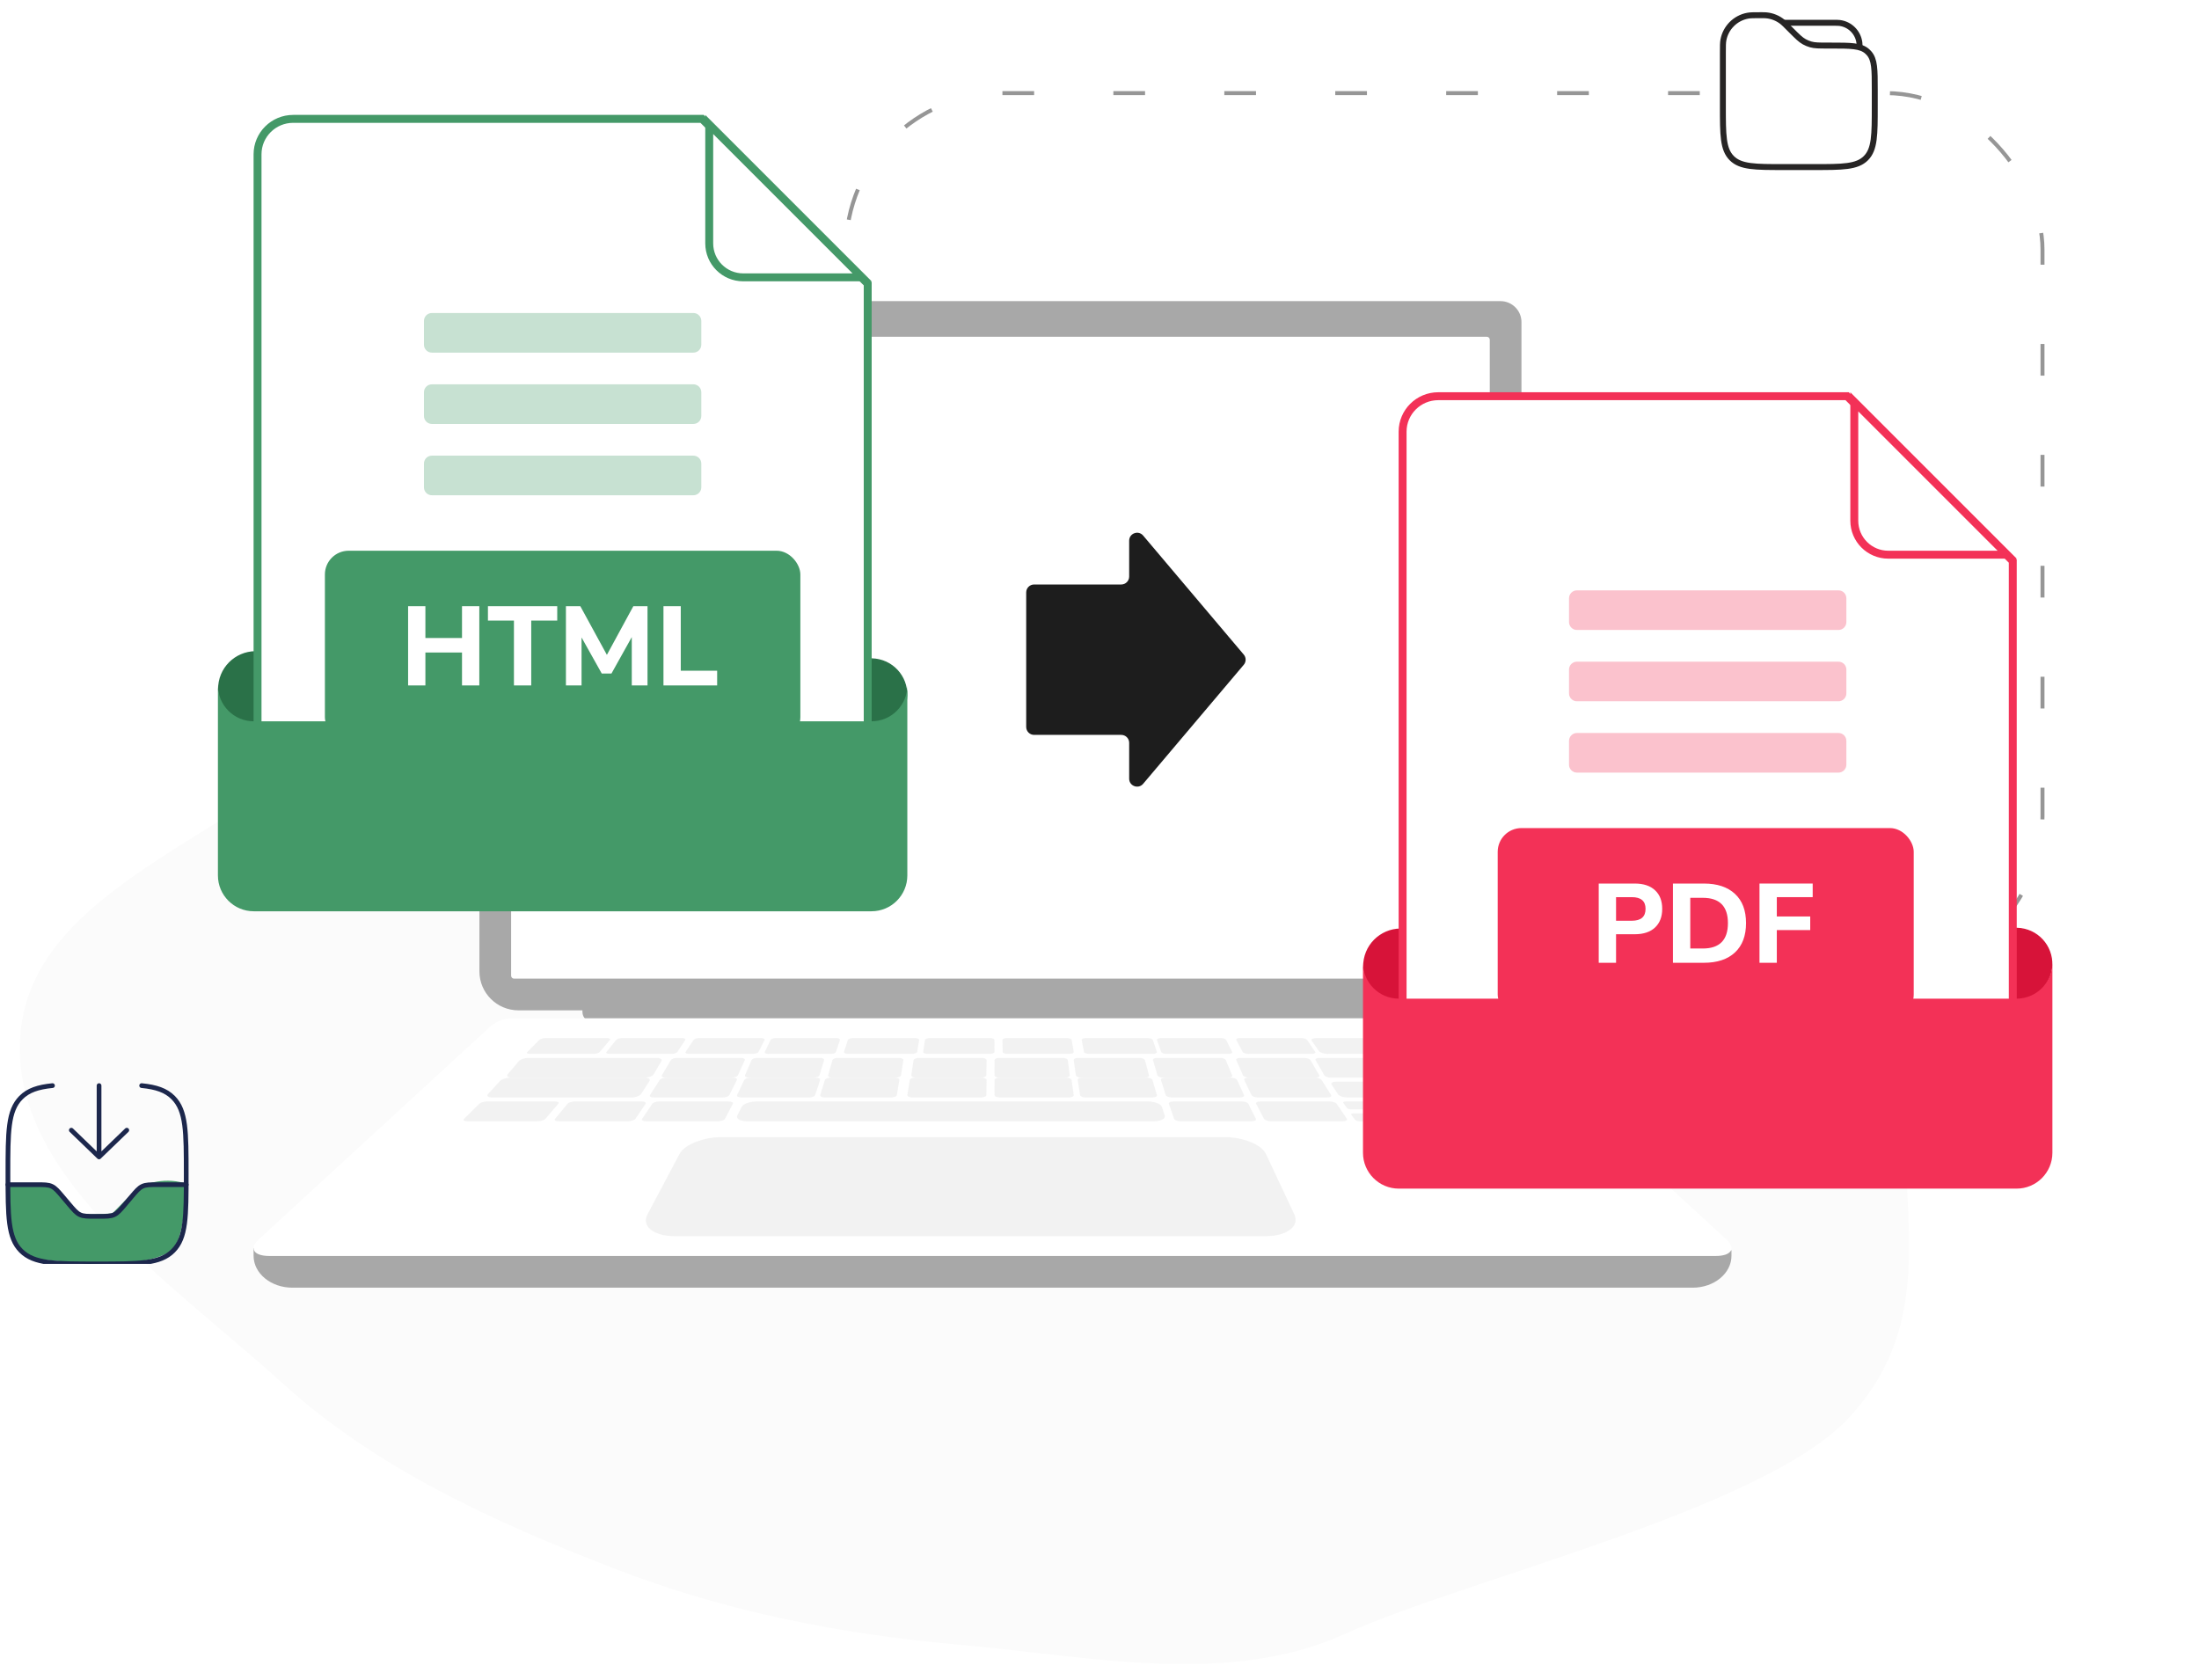 <svg width="555" height="424" viewBox="0 0 555 424" fill="none" xmlns="http://www.w3.org/2000/svg">
<rect x="213.5" y="23.5" width="302" height="222" rx="39.5" stroke="#969696" stroke-dasharray="8 20"/>
<path fill-rule="evenodd" clip-rule="evenodd" d="M242.246 94.142C279.522 91.253 316.964 75.842 352.288 87.005C389.481 98.758 417.28 127.036 439.525 156.484C462.852 187.365 490.302 222.879 482.712 259.66C475.062 296.732 493.366 329.323 466.415 358.068C444.804 381.116 369.379 398.751 339.558 412.342C310.064 425.783 275.105 418.044 242.246 415.13C212.064 412.453 183.241 406.781 155.345 396.006C124.538 384.107 94.905 370.57 71.26 349.085C42.832 323.255 1.154 295.942 5.285 259.66C9.537 222.317 64.687 209.673 90.48 180.288C111.525 156.312 113.91 119.526 142.564 103.262C171.354 86.92 208.394 96.766 242.246 94.142Z" fill="#FBFBFB"/>
<path d="M253 81C253 81.553 252.553 82 252 82C251.447 82 251 81.553 251 81C251 80.447 251.447 80 252 80C252.553 80 253 80.447 253 81Z" fill="#E2E2E2"/>
<path d="M147 252H359V256.203C359 257.196 358.167 258 357.145 258H149.654C148.189 258 147 256.848 147 255.429V252Z" fill="#A8A8A8"/>
<path d="M126.305 76H378.695C381.624 76 384 78.374 384 81.3V245.168C384 250.595 379.592 255 374.16 255H130.84C125.408 255 121 250.595 121 245.168V81.3C121 78.374 123.376 76 126.305 76Z" fill="#A8A8A8"/>
<path d="M376 246.258V85.742C376 85.332 375.668 85 375.259 85L129.741 85C129.332 85 129 85.332 129 85.742V246.258C129 246.668 129.332 247 129.741 247L375.259 247C375.668 247 376 246.668 376 246.258Z" fill="white"/>
<path d="M436.998 316.951V315.566L64 315V316.953C64 321.397 68.38 325 73.783 325H427.217C432.62 325 437 321.399 437 316.953L436.998 316.951Z" fill="#A8A8A8"/>
<path d="M432.993 317H68.004C63.992 317 62.81 315.096 65.304 312.805L123.542 259.283C125.141 257.813 127.225 257 129.387 257H371.613C373.775 257 375.859 257.815 377.458 259.283L435.696 312.805C438.19 315.096 437.008 317 432.996 317H432.993Z" fill="white"/>
<g opacity="0.3">
<path d="M149.725 266H133.839C133.158 266 132.822 265.776 133.095 265.502L136.108 262.47C136.365 262.212 137.114 262 137.774 262H153.133C153.793 262 154.154 262.212 153.937 262.47L151.386 265.502C151.156 265.776 150.409 266 149.725 266Z" fill="#D4D4D4"/>
<path d="M169.423 266H153.876C153.209 266 152.844 265.776 153.064 265.502L155.511 262.47C155.72 262.212 156.418 262 157.064 262H172.095C172.741 262 173.13 262.212 172.96 262.47L170.966 265.502C170.786 265.776 170.092 266 169.423 266Z" fill="#D4D4D4"/>
<path d="M189.941 266H173.961C173.276 266 172.862 265.776 173.042 265.502L175.044 262.47C175.214 262.212 175.897 262 176.559 262H192.009C192.673 262 193.108 262.212 192.977 262.47L191.442 265.502C191.304 265.776 190.629 266 189.941 266Z" fill="#D4D4D4"/>
<path d="M230.153 266H214.104C213.415 266 212.923 265.776 213.01 265.502L213.986 262.47C214.07 262.212 214.683 262 215.349 262H230.865C231.533 262 232.042 262.212 231.997 262.47L231.49 265.502C231.443 265.776 230.842 266 230.153 266Z" fill="#D4D4D4"/>
<path d="M209.61 266H194.003C193.334 266 192.892 265.776 193.023 265.502L194.474 262.47C194.598 262.212 195.228 262 195.877 262H210.966C211.615 262 212.075 262.212 211.99 262.47L210.993 265.502C210.904 265.776 210.28 266 209.61 266Z" fill="#D4D4D4"/>
<path d="M269.861 266H254.281C253.613 266 253.06 265.776 253.056 265.502L253 262.47C252.996 262.212 253.522 262 254.167 262H269.23C269.878 262 270.443 262.212 270.486 262.47L270.997 265.502C271.043 265.776 270.534 266 269.865 266H269.861Z" fill="#D4D4D4"/>
<path d="M290.91 266H274.919C274.233 266 273.628 265.776 273.577 265.502L273.003 262.47C272.954 262.212 273.458 262 274.123 262H289.582C290.247 262 290.861 262.212 290.95 262.47L291.988 265.502C292.082 265.776 291.598 266 290.912 266H290.91Z" fill="#D4D4D4"/>
<path d="M310.008 266H294.459C293.792 266 293.166 265.776 293.071 265.502L292.012 262.47C291.921 262.212 292.375 262 293.021 262H308.055C308.701 262 309.333 262.212 309.463 262.47L310.975 265.502C311.111 265.776 310.678 266 310.008 266Z" fill="#D4D4D4"/>
<path d="M331.05 266H315.127C314.444 266 313.765 265.776 313.622 265.502L312.025 262.47C311.89 262.212 312.319 262 312.979 262H328.372C329.034 262 329.717 262.212 329.893 262.47L331.955 265.502C332.141 265.776 331.735 266 331.05 266Z" fill="#D4D4D4"/>
<path d="M367.823 266H335.115C334.159 266 333.157 265.685 332.891 265.3L331.061 262.661C330.809 262.296 331.36 262 332.285 262H363.906C364.83 262 365.881 262.296 366.243 262.661L368.867 265.3C369.249 265.683 368.779 266 367.823 266Z" fill="#D4D4D4"/>
<path d="M249.781 266H234.15C233.48 266 232.963 265.776 233.002 265.502L233.448 262.47C233.486 262.212 234.048 262 234.698 262H249.81C250.46 262 250.992 262.212 250.992 262.47L251 265.502C251 265.776 250.452 266 249.781 266Z" fill="#D4D4D4"/>
<path d="M356.587 272H373.139C373.851 272 374.189 271.718 373.893 271.376L370.624 267.587C370.345 267.263 369.557 267 368.871 267H352.891C352.205 267 351.835 267.263 352.072 267.587L354.84 271.376C355.09 271.718 355.877 272 356.589 272H356.587Z" fill="#D4D4D4"/>
<path d="M335.848 272H352.097C352.796 272 353.167 271.718 352.927 271.376L350.26 267.587C350.032 267.263 349.296 267 348.622 267H332.935C332.261 267 331.86 267.263 332.045 267.587L334.218 271.376C334.415 271.718 335.147 272 335.846 272H335.848Z" fill="#D4D4D4"/>
<path d="M315.283 272H332.005C332.724 272 333.148 271.718 332.952 271.376L330.769 267.587C330.584 267.263 329.865 267 329.171 267H313.027C312.334 267 311.884 267.263 312.026 267.587L313.704 271.376C313.855 271.718 314.568 272 315.285 272H315.283Z" fill="#D4D4D4"/>
<path d="M272.875 272H288.905C289.594 272 290.081 271.718 289.989 271.376L288.97 267.587C288.882 267.263 288.269 267 287.604 267H272.128C271.463 267 270.956 267.263 271.003 267.587L271.537 271.376C271.586 271.718 272.187 272 272.877 272H272.875Z" fill="#D4D4D4"/>
<path d="M293.567 272H309.956C310.66 272 311.116 271.718 310.974 271.376L309.383 267.587C309.247 267.263 308.58 267 307.9 267H292.078C291.398 267 290.919 267.263 291.011 267.587L292.105 271.376C292.203 271.718 292.862 272 293.565 272H293.567Z" fill="#D4D4D4"/>
<path d="M231.198 272H247.65C248.358 272 248.939 271.718 248.943 271.376L249 267.587C249.004 267.263 248.45 267 247.768 267H231.884C231.202 267 230.606 267.263 230.557 267.587L230.003 271.376C229.953 271.718 230.49 272 231.198 272Z" fill="#D4D4D4"/>
<path d="M210.083 272H226.062C226.749 272 227.352 271.718 227.407 271.376L227.996 267.587C228.047 267.263 227.546 267 226.883 267H211.457C210.795 267 210.179 267.263 210.087 267.587L209.013 271.376C208.915 271.718 209.398 272 210.083 272Z" fill="#D4D4D4"/>
<path d="M189.031 272H205.371C206.073 272 206.732 271.718 206.836 271.376L207.987 267.587C208.085 267.263 207.61 267 206.934 267H191.16C190.482 267 189.813 267.263 189.673 267.587L188.028 271.376C187.88 271.718 188.33 272 189.033 272H189.031Z" fill="#D4D4D4"/>
<path d="M167.987 272H184.654C185.371 272 186.083 271.718 186.241 271.376L187.972 267.587C188.119 267.263 187.674 267 186.983 267H170.892C170.201 267 169.48 267.263 169.288 267.587L167.051 271.376C166.849 271.718 167.268 272 167.984 272H167.987Z" fill="#D4D4D4"/>
<path d="M129.191 272H162.695C163.675 272 164.709 271.604 164.991 271.126L166.933 267.825C167.2 267.371 166.645 267 165.698 267H133.352C132.405 267 131.319 267.371 130.934 267.825L128.146 271.126C127.74 271.606 128.209 272 129.189 272H129.191Z" fill="#D4D4D4"/>
<path d="M252.289 272H268.791C269.501 272 270.042 271.718 269.997 271.376L269.501 267.587C269.458 267.263 268.865 267 268.18 267H252.249C251.564 267 251.004 267.263 251.004 267.587L251 271.376C251 271.718 251.579 272 252.289 272Z" fill="#D4D4D4"/>
<path d="M340.017 277H377.837C378.813 277 379.264 276.648 378.842 276.218L376.402 273.742C375.999 273.332 374.896 273 373.95 273H337.295C336.348 273 335.797 273.334 336.07 273.742L337.721 276.218C338.006 276.646 339.042 277 340.017 277Z" fill="#D4D4D4"/>
<path d="M317.515 277H334.974C335.723 277 336.159 276.719 335.946 276.375L333.572 272.586C333.369 272.264 332.615 272 331.891 272H315.062C314.34 272 313.874 272.262 314.03 272.586L315.852 276.375C316.017 276.719 316.767 277 317.517 277H317.515Z" fill="#D4D4D4"/>
<path d="M360.912 277H378.12C378.859 277 379.2 276.719 378.88 276.375L375.34 272.586C375.039 272.264 374.209 272 373.498 272H356.912C356.2 272 355.825 272.262 356.08 272.586L359.076 276.375C359.348 276.719 360.175 277 360.914 277H360.912Z" fill="#D4D4D4"/>
<path d="M273.998 277H290.855C291.579 277 292.088 276.719 291.987 276.375L290.871 272.586C290.776 272.264 290.129 272 289.429 272H273.181C272.484 272 271.954 272.262 272.003 272.586L272.587 276.375C272.641 276.719 273.276 277 274 277H273.998Z" fill="#D4D4D4"/>
<path d="M295.743 277H312.915C313.652 277 314.127 276.719 313.97 276.375L312.234 272.586C312.087 272.264 311.385 272 310.673 272H294.121C293.411 272 292.91 272.262 293.013 272.586L294.207 276.375C294.314 276.719 295.008 277 295.745 277H295.743Z" fill="#D4D4D4"/>
<path d="M320.758 283H338.944C339.725 283 340.171 282.718 339.938 282.375L337.361 278.585C337.141 278.262 336.349 278 335.597 278H318.095C317.343 278 316.865 278.262 317.034 278.585L319.013 282.375C319.192 282.718 319.978 283 320.76 283H320.758Z" fill="#D4D4D4"/>
<path d="M366.258 283H384.103C384.87 283 385.211 282.718 384.864 282.375L381.036 278.585C380.71 278.262 379.843 278 379.105 278H361.931C361.193 278 360.814 278.262 361.09 278.585L364.331 282.375C364.623 282.718 365.493 283 366.258 283Z" fill="#D4D4D4"/>
<path d="M341.086 280H359.383C359.87 280 360.121 279.83 359.942 279.625L358.845 278.366C358.67 278.164 358.134 278 357.653 278H339.649C339.169 278 338.895 278.164 339.038 278.366L339.934 279.625C340.08 279.83 340.599 280 341.086 280Z" fill="#D4D4D4"/>
<path d="M343.214 283H362.359C362.87 283 363.129 282.83 362.936 282.625L361.761 281.365C361.574 281.164 361.01 281 360.508 281H341.676C341.173 281 340.888 281.164 341.041 281.365L341.999 282.625C342.156 282.83 342.701 283 343.212 283H343.214Z" fill="#D4D4D4"/>
<path d="M297.931 283H315.876C316.648 283 317.138 282.718 316.965 282.375L315.073 278.585C314.911 278.262 314.174 278 313.434 278H296.163C295.421 278 294.904 278.262 295.015 278.585L296.316 282.375C296.434 282.718 297.162 283 297.933 283H297.931Z" fill="#D4D4D4"/>
<path d="M230.254 277H247.576C248.32 277 248.932 276.719 248.938 276.375L249 272.586C249.004 272.264 248.423 272 247.705 272H231.009C230.292 272 229.663 272.262 229.612 272.586L229.004 276.375C228.949 276.719 229.512 277 230.256 277H230.254Z" fill="#D4D4D4"/>
<path d="M208.131 277H224.932C225.653 277 226.291 276.719 226.35 276.375L226.996 272.586C227.051 272.264 226.527 272 225.83 272H209.636C208.941 272 208.289 272.262 208.19 272.586L207.014 276.375C206.907 276.719 207.411 277 208.133 277H208.131Z" fill="#D4D4D4"/>
<path d="M188.569 283H291.233C292.991 283 294.221 282.352 293.967 281.568L293.25 279.355C293.008 278.607 291.427 278 289.732 278H190.922C189.227 278 187.544 278.607 187.173 279.355L186.077 281.568C185.689 282.352 186.808 283 188.567 283H188.569Z" fill="#D4D4D4"/>
<path d="M187.071 277H204.187C204.922 277 205.618 276.719 205.731 276.375L206.985 272.586C207.092 272.264 206.6 272 205.89 272H189.391C188.684 272 187.978 272.262 187.827 272.586L186.032 276.375C185.871 276.719 186.338 277 187.073 277H187.071Z" fill="#D4D4D4"/>
<path d="M165.011 277H182.416C183.163 277 183.915 276.719 184.086 276.375L185.968 272.586C186.128 272.264 185.67 272 184.948 272H168.172C167.452 272 166.694 272.262 166.487 272.586L164.057 276.375C163.838 276.719 164.268 277 165.016 277H165.011Z" fill="#D4D4D4"/>
<path d="M163.055 283H181.24C182.022 283 182.808 282.718 182.987 282.375L184.966 278.585C185.135 278.262 184.657 278 183.905 278H166.404C165.652 278 164.86 278.262 164.64 278.585L162.062 282.375C161.828 282.718 162.275 283 163.057 283H163.055Z" fill="#D4D4D4"/>
<path d="M140.951 283H158.582C159.34 283 160.15 282.718 160.381 282.375L162.943 278.585C163.16 278.262 162.742 278 162.013 278H145.045C144.316 278 143.502 278.262 143.236 278.585L140.094 282.375C139.809 282.718 140.195 283 140.953 283H140.951Z" fill="#D4D4D4"/>
<path d="M117.897 283H135.742C136.509 283 137.377 282.718 137.669 282.375L140.91 278.585C141.186 278.262 140.807 278 140.069 278H122.895C122.157 278 121.29 278.262 120.963 278.585L117.136 282.375C116.788 282.718 117.131 283 117.897 283Z" fill="#D4D4D4"/>
<path d="M124.225 277H159.369C160.396 277 161.491 276.605 161.802 276.124L163.924 272.824C164.216 272.369 163.642 272 162.652 272H128.774C127.784 272 126.631 272.369 126.212 272.824L123.166 276.124C122.722 276.605 123.199 277 124.227 277H124.225Z" fill="#D4D4D4"/>
<path d="M252.354 277H269.73C270.476 277 271.046 276.719 270.997 276.375L270.453 272.586C270.406 272.264 269.781 272 269.06 272H252.312C251.593 272 251.004 272.262 251.004 272.586L251 276.375C251 276.719 251.61 277 252.357 277H252.354Z" fill="#D4D4D4"/>
</g>
<path opacity="0.3" d="M319.379 312H170.376C164.945 312 161.835 309.488 163.409 306.518L171.511 291.232C172.76 288.873 177.539 287 182.163 287H309.099C313.724 287 318.39 288.875 319.498 291.232L326.678 306.518C328.073 309.488 324.81 312 319.379 312Z" fill="#D4D4D4"/>
<path d="M284.988 145.52C284.988 146.625 284.092 147.52 282.988 147.52L261 147.52C259.895 147.52 259 148.416 259 149.52L259 183.48C259 184.584 259.895 185.48 261 185.48L282.988 185.48C284.092 185.48 284.988 186.375 284.988 187.48L284.988 196.536C284.988 198.4 287.312 199.251 288.515 197.828L313.908 167.791C314.539 167.046 314.539 165.954 313.908 165.209L288.515 135.172C287.312 133.749 284.988 134.6 284.988 136.464L284.988 145.52Z" fill="#1D1D1D"/>
<path d="M465.499 19.166H455.916" stroke="#272525" stroke-width="1.5" stroke-linecap="round"/>
<path d="M450.166 5.75H462.624C463.514 5.75 463.96 5.75 464.333 5.799C466.913 6.139 468.944 8.169 469.283 10.749C469.333 11.123 469.333 11.568 469.333 12.458" stroke="#272525" stroke-width="1.5"/>
<path d="M434.834 13.321C434.834 11.63 434.834 10.784 434.967 10.079C435.552 6.978 437.978 4.552 441.079 3.967C441.784 3.834 442.629 3.834 444.321 3.834C445.062 3.834 445.433 3.834 445.789 3.867C447.324 4.011 448.781 4.614 449.968 5.598C450.243 5.827 450.505 6.089 451.029 6.613L452.084 7.667C453.648 9.231 454.429 10.013 455.366 10.534C455.88 10.82 456.425 11.046 456.991 11.207C458.022 11.501 459.127 11.501 461.338 11.501H462.055C467.1 11.501 469.623 11.501 471.262 12.976C471.413 13.111 471.557 13.255 471.693 13.405C473.167 15.045 473.167 17.568 473.167 22.613V26.834C473.167 34.062 473.167 37.676 470.922 39.922C468.676 42.167 465.062 42.167 457.834 42.167H450.167C442.939 42.167 439.325 42.167 437.079 39.922C434.834 37.676 434.834 34.062 434.834 26.834V13.321Z" fill="white" stroke="#272525" stroke-width="1.5"/>
<g clip-path="url(#clip0_713_33312)">
<path d="M12.239 298.593L2.164 298.593C0.954 313.694 6.698 317.98 11.232 317.98L22.315 319L33.902 318.49C36.085 318.32 41.055 317.47 43.474 315.429C45.892 313.388 46.832 304.375 47 300.123L46.497 298.594C40.854 296.961 35.917 299.103 34.406 300.123L28.36 306.245C26.177 306.415 21.408 306.653 19.796 306.245C18.184 305.837 15.262 301.144 12.239 298.593Z" fill="#449968"/>
<path d="M25 274L25 292M25 292L32 285.25M25 292L18 285.25" stroke="#1C274C" stroke-width="1.19" stroke-linecap="round" stroke-linejoin="round"/>
<path d="M2 299H9.111C11.147 299 12.165 299 13.061 299.418C13.956 299.836 14.618 300.622 15.944 302.193L17.306 303.807C18.631 305.378 19.294 306.164 20.189 306.582C21.084 307 22.103 307 24.139 307H24.861C26.897 307 27.916 307 28.811 306.582C29.706 306.164 30.369 305.378 31.694 303.807L33.056 302.193C34.382 300.622 35.044 299.836 35.939 299.418C36.834 299 37.853 299 39.889 299H47" stroke="#1C274C" stroke-width="1.19" stroke-linecap="round"/>
<path d="M35.75 274C39.407 274.362 41.868 275.18 43.705 277.029C47 280.345 47 285.682 47 296.356C47 307.031 47 312.368 43.705 315.684C40.41 319 35.107 319 24.5 319C13.893 319 8.59 319 5.295 315.684C2 312.368 2 307.031 2 296.356C2 285.682 2 280.345 5.295 277.029C7.132 275.18 9.593 274.362 13.25 274" stroke="#1C274C" stroke-width="1.19" stroke-linecap="round"/>
</g>
<path d="M362.381 245.537C363.321 240.656 360.124 235.944 355.242 235.012C350.359 234.08 345.64 237.281 344.701 242.162C343.761 247.043 346.958 251.756 351.84 252.688C356.723 253.62 361.442 250.418 362.381 245.537Z" fill="#D71339" stroke="#D71339"/>
<path d="M517.598 245.362C518.744 240.525 515.75 235.682 510.912 234.545C506.073 233.407 501.221 236.406 500.075 241.243C498.929 246.079 501.923 250.922 506.761 252.06C511.6 253.197 516.452 250.198 517.598 245.362Z" fill="#D71339" stroke="#D71339" stroke-width="0.3"/>
<path d="M354 280.051V108.949C354 104.012 358.022 100 362.996 100H466.193L507.999 141.61V280.051C507.999 284.988 503.977 289 499.004 289H362.996C358.024 289 354 284.99 354 280.051Z" fill="white" stroke="#F33157" stroke-width="2"/>
<rect x="378" y="209" width="105" height="48" rx="6" fill="#F33157"/>
<path d="M403.5 243V223H412.582C414.801 223 416.512 223.567 417.716 224.702C418.919 225.818 419.521 227.378 419.521 229.383C419.521 231.388 418.919 232.957 417.716 234.092C416.512 235.227 414.801 235.794 412.582 235.794H407.872V243H403.5ZM407.872 232.39H411.849C414.162 232.39 415.318 231.388 415.318 229.383C415.318 227.416 414.162 226.433 411.849 226.433H407.872V232.39Z" fill="white"/>
<path d="M422.231 243V223H430.016C433.4 223 436.023 223.87 437.885 225.61C439.747 227.331 440.677 229.79 440.677 232.986C440.677 236.182 439.747 238.65 437.885 240.39C436.023 242.13 433.4 243 430.016 243H422.231ZM426.603 239.397H429.762C433.993 239.397 436.108 237.26 436.108 232.986C436.108 228.73 433.993 226.603 429.762 226.603H426.603V239.397Z" fill="white"/>
<path d="M444.074 243V223H457.5V226.433H448.446V231.312H456.879V234.745H448.446V243H444.074Z" fill="white"/>
<g opacity="0.3">
<path d="M464 149H398C396.895 149 396 149.895 396 151V157C396 158.105 396.895 159 398 159H464C465.105 159 466 158.105 466 157V151C466 149.895 465.105 149 464 149Z" fill="#F33157"/>
<path d="M464 167H398C396.895 167 396 167.895 396 169V175C396 176.105 396.895 177 398 177H464C465.105 177 466 176.105 466 175V169C466 167.895 465.105 167 464 167Z" fill="#F33157"/>
<path d="M464 185H398C396.895 185 396 185.895 396 187V193C396 194.105 396.895 195 398 195H464C465.105 195 466 194.105 466 193V187C466 185.895 465.105 185 464 185Z" fill="#F33157"/>
</g>
<path d="M468 131.425V101.414L506.586 140H476.575C471.84 140 468 136.162 468 131.425Z" fill="white" stroke="#F33157" stroke-width="2"/>
<g filter="url(#filter0_d_713_33312)">
<path d="M508.958 254.052H353.042C348.048 254.052 344 249.999 344 245V292.948C344 297.947 348.048 302 353.042 302H508.958C513.952 302 518 297.947 518 292.948V245C518 249.999 513.952 254.052 508.958 254.052Z" fill="#F33157"/>
</g>
<path d="M73.382 175.537C74.321 170.656 71.124 165.944 66.242 165.012C61.359 164.08 56.64 167.281 55.701 172.162C54.761 177.043 57.958 181.756 62.84 182.688C67.723 183.62 72.442 180.418 73.382 175.537Z" fill="#2A7148" stroke="#2A7148"/>
<path d="M228.598 177.362C229.744 172.525 226.75 167.682 221.912 166.545C217.073 165.407 212.221 168.406 211.075 173.243C209.929 178.079 212.923 182.922 217.761 184.06C222.6 185.197 227.452 182.198 228.598 177.362Z" fill="#2A7148" stroke="#2A7148" stroke-width="0.3"/>
<path d="M65 210.051V38.949C65 34.012 69.022 30 73.996 30H177.193L218.999 71.61V210.051C218.999 214.988 214.977 219 210.004 219H73.996C69.024 219 65 214.99 65 210.051Z" fill="white" stroke="#449968" stroke-width="2"/>
<rect x="82" y="139" width="120" height="48" rx="6" fill="#449968"/>
<path d="M103 173V153H107.366V161.028H116.605V153H120.971V173H116.605V164.688H107.366V173H103Z" fill="white"/>
<path d="M129.711 173V156.631H123.148V153H140.64V156.631H134.077V173H129.711Z" fill="white"/>
<path d="M142.833 173V153H146.467L153.171 165.284L159.846 153H163.424V173H159.452V160.801L154.325 169.993H151.875L146.776 160.887V173H142.833Z" fill="white"/>
<path d="M167.451 173V153H171.817V169.284H181V173H167.451Z" fill="white"/>
<g opacity="0.3">
<path d="M175 79H109C107.895 79 107 79.895 107 81V87C107 88.105 107.895 89 109 89H175C176.105 89 177 88.105 177 87V81C177 79.895 176.105 79 175 79Z" fill="#449968"/>
<path d="M175 97H109C107.895 97 107 97.895 107 99V105C107 106.105 107.895 107 109 107H175C176.105 107 177 106.105 177 105V99C177 97.895 176.105 97 175 97Z" fill="#449968"/>
<path d="M175 115H109C107.895 115 107 115.895 107 117V123C107 124.105 107.895 125 109 125H175C176.105 125 177 124.105 177 123V117C177 115.895 176.105 115 175 115Z" fill="#449968"/>
</g>
<path d="M179 61.425V31.414L217.586 70H187.575C182.84 70 179 66.162 179 61.425Z" fill="white" stroke="#449968" stroke-width="2"/>
<g filter="url(#filter1_d_713_33312)">
<path d="M219.958 184.052H64.042C59.048 184.052 55 179.999 55 175V222.948C55 227.947 59.048 232 64.042 232H219.958C224.952 232 229 227.947 229 222.948V175C229 179.999 224.952 184.052 219.958 184.052Z" fill="#449968"/>
</g>
<defs>
<filter id="filter0_d_713_33312" x="344" y="243" width="174" height="59" filterUnits="userSpaceOnUse" color-interpolation-filters="sRGB">
<feFlood flood-opacity="0" result="BackgroundImageFix"/>
<feColorMatrix in="SourceAlpha" type="matrix" values="0 0 0 0 0 0 0 0 0 0 0 0 0 0 0 0 0 0 127 0" result="hardAlpha"/>
<feOffset dy="-2"/>
<feComposite in2="hardAlpha" operator="out"/>
<feColorMatrix type="matrix" values="0 0 0 0 0.843 0 0 0 0 0.075 0 0 0 0 0.224 0 0 0 1 0"/>
<feBlend mode="normal" in2="BackgroundImageFix" result="effect1_dropShadow_713_33312"/>
<feBlend mode="normal" in="SourceGraphic" in2="effect1_dropShadow_713_33312" result="shape"/>
</filter>
<filter id="filter1_d_713_33312" x="55" y="173" width="174" height="59" filterUnits="userSpaceOnUse" color-interpolation-filters="sRGB">
<feFlood flood-opacity="0" result="BackgroundImageFix"/>
<feColorMatrix in="SourceAlpha" type="matrix" values="0 0 0 0 0 0 0 0 0 0 0 0 0 0 0 0 0 0 127 0" result="hardAlpha"/>
<feOffset dy="-2"/>
<feComposite in2="hardAlpha" operator="out"/>
<feColorMatrix type="matrix" values="0 0 0 0 0.165 0 0 0 0 0.443 0 0 0 0 0.282 0 0 0 1 0"/>
<feBlend mode="normal" in2="BackgroundImageFix" result="effect1_dropShadow_713_33312"/>
<feBlend mode="normal" in="SourceGraphic" in2="effect1_dropShadow_713_33312" result="shape"/>
</filter>
<clipPath id="clip0_713_33312">
<rect x="1" y="272" width="47" height="47" fill="white"/>
</clipPath>
</defs>
</svg>
